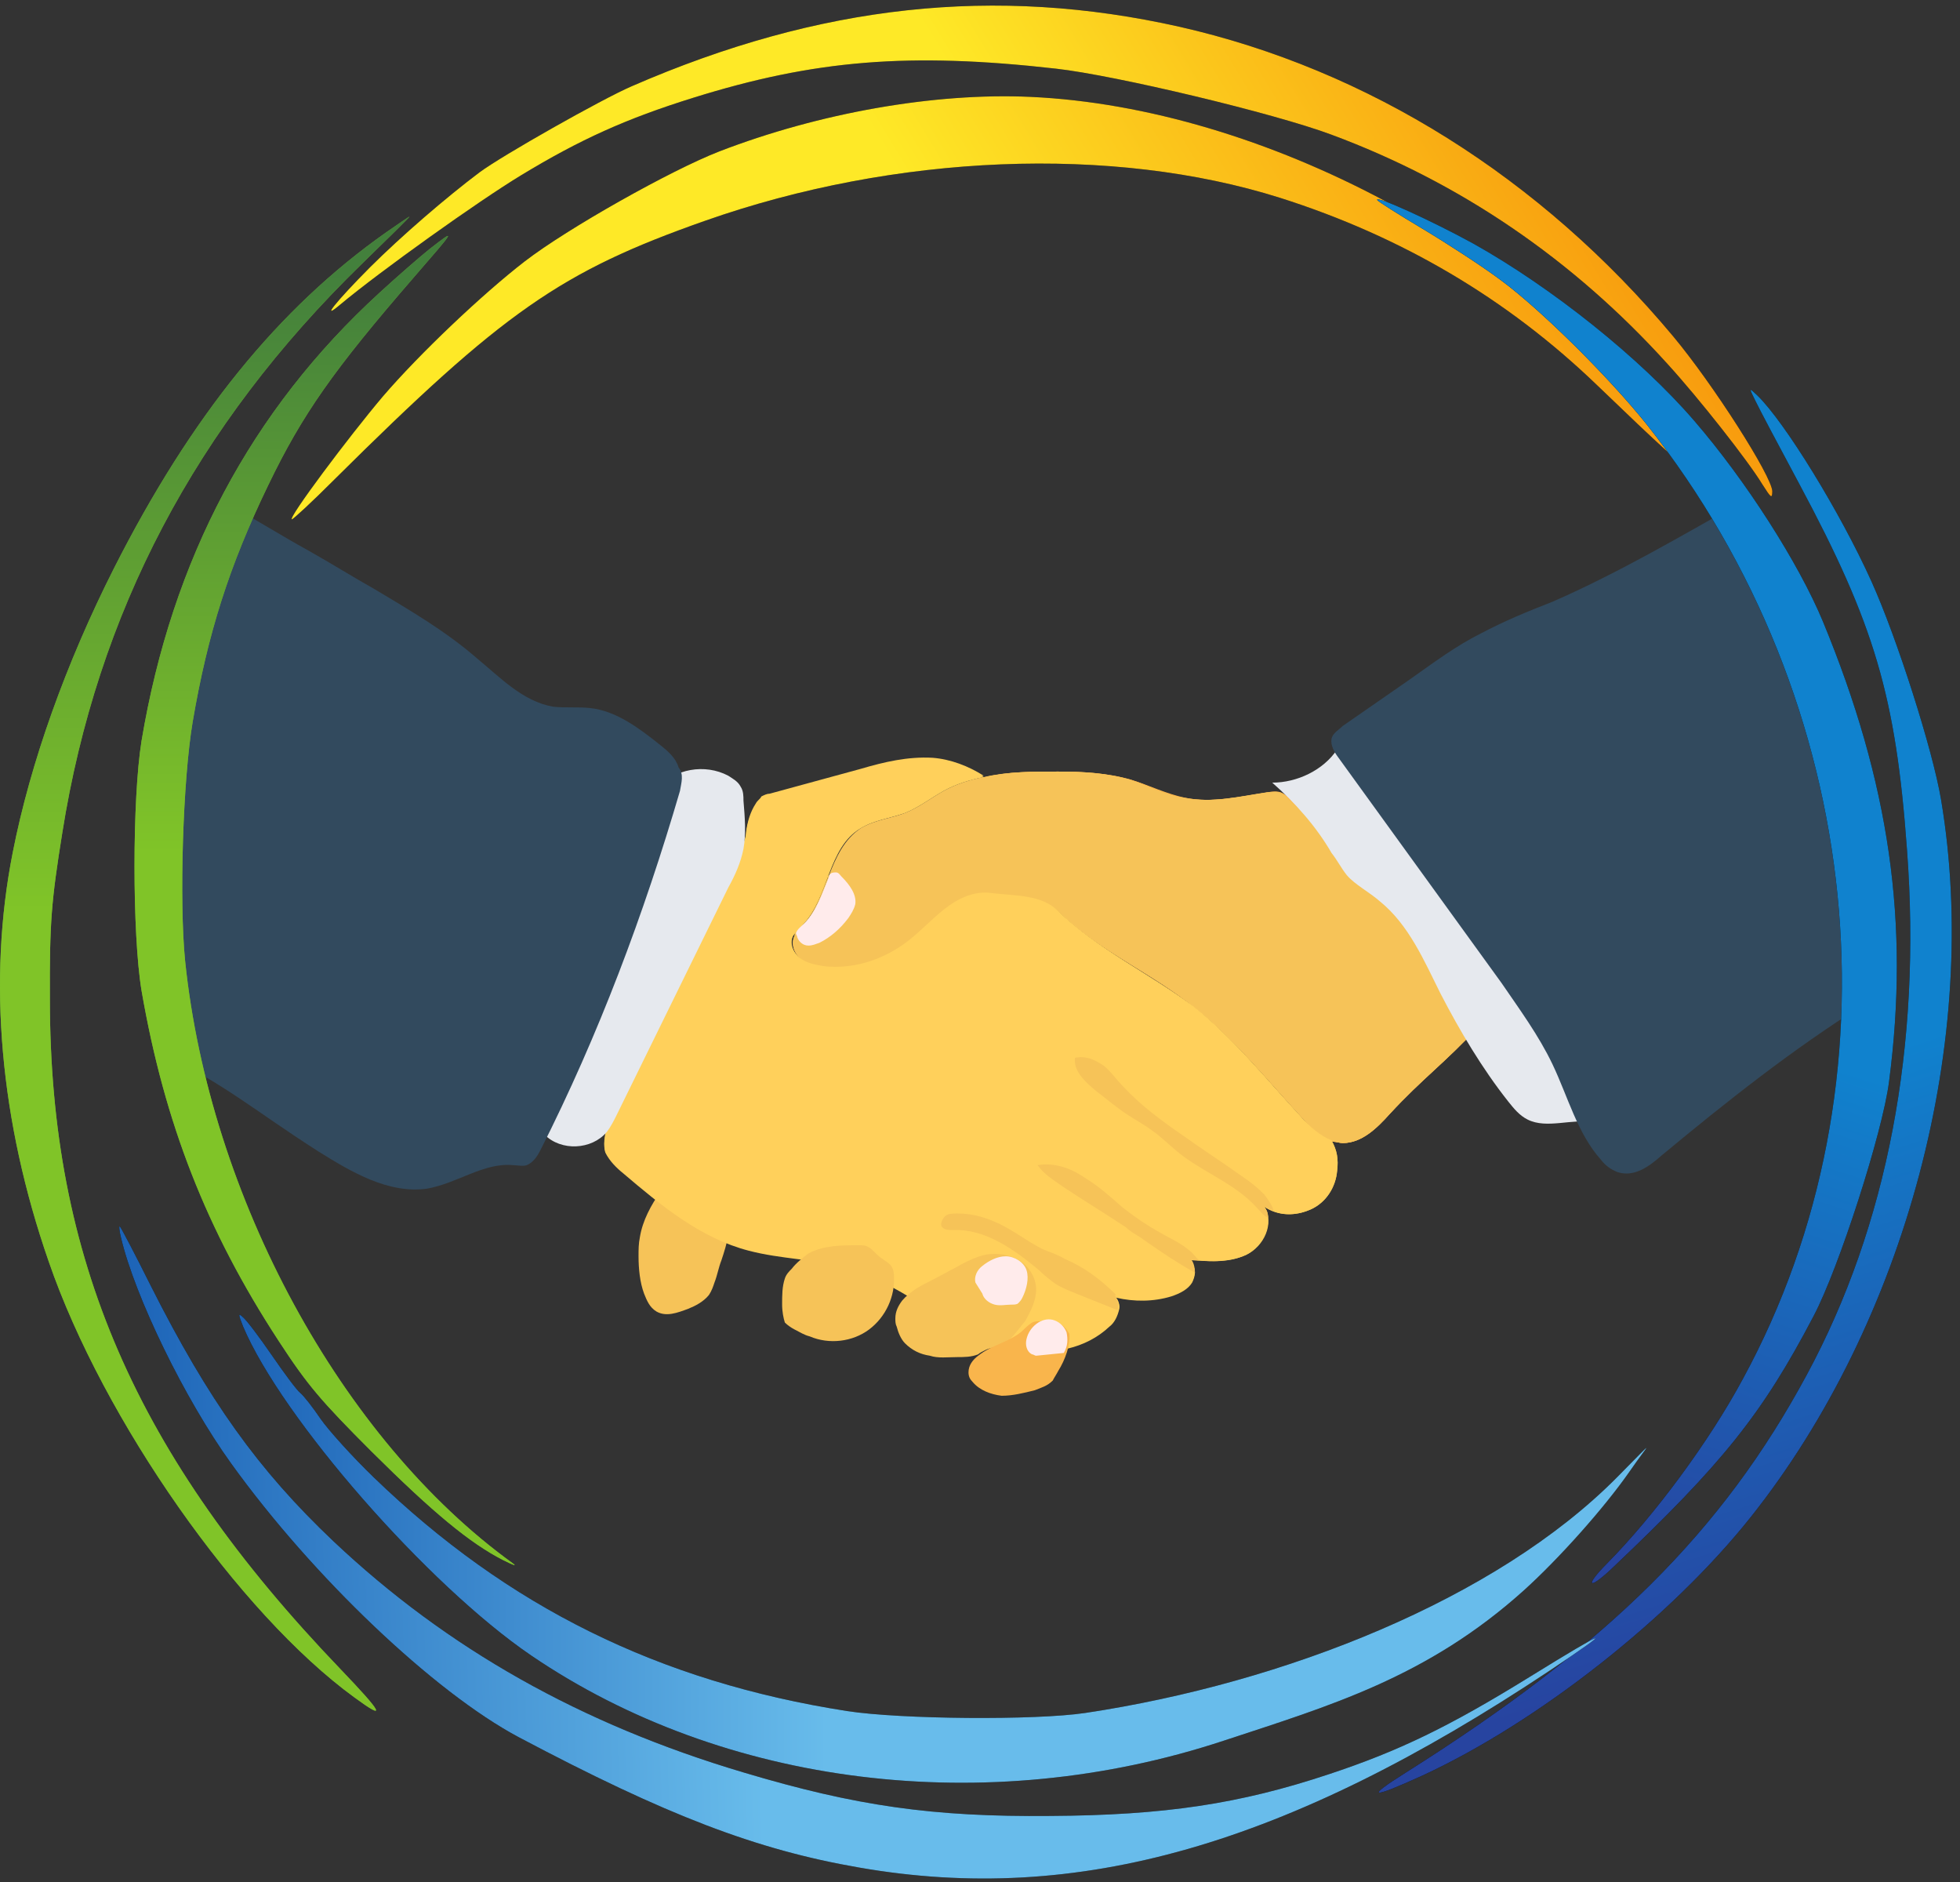 <svg width="125" height="120" viewBox="0 0 125 120" fill="none" xmlns="http://www.w3.org/2000/svg">
<rect x="0" y="0" width="125" height="120" fill="#333333" stroke="none"/>
<g clip-path="url(#clip0_9:3012)">
<path d="M40.723 80.104C40.723 79.663 40.723 79.311 40.811 78.871C40.987 77.814 41.516 76.846 42.132 75.965C42.22 75.877 42.308 75.701 42.396 75.613C42.484 75.525 42.66 75.525 42.748 75.525C43.365 75.525 43.981 75.525 44.597 75.525C44.773 75.525 44.861 75.525 45.038 75.525C45.214 75.525 45.302 75.701 45.478 75.789C45.918 76.141 46.182 76.582 46.358 77.11C46.711 78.167 46.358 79.311 46.006 80.368C45.83 80.808 45.742 81.337 45.566 81.777C45.478 82.041 45.39 82.305 45.214 82.569C44.861 83.009 44.333 83.274 43.893 83.45C43.189 83.714 42.484 83.978 41.868 83.626C41.428 83.362 41.251 82.921 41.075 82.481C40.811 81.777 40.723 80.896 40.723 80.104Z" fill="#F6C358"/>
<path d="M94.258 65.487C92.144 67.777 90.736 68.745 88.622 71.035C87.83 71.915 86.861 72.884 85.629 72.884C85.453 72.884 85.188 72.796 85.012 72.796C84.22 72.531 83.603 71.915 83.075 71.299C80.874 68.921 78.761 66.28 76.207 64.255C73.478 62.053 70.132 60.645 67.578 58.179C66.522 57.123 64.761 57.211 63.352 57.035C62.207 56.858 61.151 57.387 60.27 58.091C59.39 58.796 58.685 59.588 57.717 60.292C56.308 61.349 54.459 61.789 52.698 61.701C52.17 61.613 51.553 61.525 51.113 61.173C50.673 60.821 50.409 60.204 50.673 59.676C50.761 59.412 51.025 59.148 51.289 58.972C52.962 57.211 52.874 54.041 54.987 52.808C55.868 52.28 56.836 52.192 57.805 51.84C58.685 51.487 59.478 50.871 60.27 50.431C61.063 49.991 61.943 49.726 62.824 49.55C64.321 49.198 65.906 49.198 67.49 49.198C69.075 49.198 70.66 49.286 72.157 49.726C73.302 50.079 74.358 50.607 75.591 50.871C77.352 51.223 79.113 50.783 80.874 50.519C81.226 50.431 81.578 50.431 81.843 50.607C82.019 50.695 82.195 50.871 82.283 50.959C82.811 51.487 83.427 52.016 83.956 52.544C88.006 56.33 92.144 60.38 94.258 65.487Z" fill="#F9B54C"/>
<path d="M94.258 65.487C92.144 67.777 90.736 68.745 88.622 71.035C87.83 71.915 86.861 72.884 85.629 72.884C85.453 72.884 85.188 72.796 85.012 72.796C84.22 72.531 83.603 71.915 83.075 71.299C80.874 68.921 78.761 66.28 76.207 64.255C73.478 62.053 70.132 60.645 67.578 58.179C66.522 57.123 64.761 57.211 63.352 57.035C62.207 56.858 61.151 57.387 60.27 58.091C59.39 58.796 58.685 59.588 57.717 60.292C56.308 61.349 54.459 61.789 52.698 61.701C52.522 61.701 52.346 61.701 52.17 61.613C51.817 61.525 51.377 61.437 51.113 61.173C50.673 60.821 50.409 60.204 50.673 59.676C50.761 59.412 51.025 59.148 51.289 58.972C52.082 58.179 52.434 57.035 52.874 55.978C53.314 54.745 53.843 53.513 54.987 52.808C55.868 52.28 56.924 52.192 57.805 51.84C58.685 51.487 59.478 50.871 60.27 50.431C61.063 49.991 61.943 49.726 62.824 49.55C64.321 49.198 65.906 49.198 67.49 49.198C69.075 49.198 70.66 49.286 72.157 49.726C73.302 50.079 74.358 50.695 75.591 50.871C77.352 51.223 79.113 50.783 80.874 50.519C81.226 50.519 81.578 50.431 81.843 50.607C82.019 50.695 82.195 50.871 82.283 50.959C82.811 51.487 83.427 52.016 83.956 52.544C88.006 56.33 92.144 60.38 94.258 65.487Z" fill="#F9B54C"/>
<path d="M94.258 65.487C92.144 67.777 90.736 68.745 88.622 71.035C87.83 71.915 86.861 72.884 85.629 72.884C85.453 72.884 85.188 72.796 85.012 72.796C84.22 72.531 83.603 71.915 83.075 71.299C80.874 68.921 78.761 66.28 76.207 64.255C73.478 62.053 70.132 60.645 67.578 58.179C66.522 57.123 64.761 57.211 63.352 57.035C62.207 56.858 61.151 57.387 60.27 58.091C59.39 58.796 58.685 59.588 57.717 60.292C56.308 61.349 54.459 61.789 52.698 61.701C52.522 61.701 52.346 61.701 52.17 61.613C51.817 61.525 51.377 61.437 51.113 61.173C50.673 60.821 50.409 60.204 50.673 59.676V59.588C50.761 59.324 51.025 59.148 51.201 58.972C51.993 58.179 52.346 57.035 52.786 55.978C52.786 55.89 52.786 55.89 52.874 55.802C53.314 54.657 53.843 53.513 54.899 52.808C55.78 52.28 56.836 52.192 57.717 51.84C58.597 51.487 59.39 50.871 60.182 50.431C60.975 49.991 61.855 49.726 62.736 49.55C64.233 49.198 65.817 49.198 67.402 49.198C68.987 49.198 70.572 49.286 72.069 49.726C73.214 50.079 74.27 50.695 75.503 50.871C77.264 51.223 79.025 50.783 80.786 50.519C81.138 50.519 81.49 50.431 81.754 50.607C81.931 50.695 82.107 50.871 82.195 50.959C82.723 51.487 83.339 52.016 83.868 52.544C88.006 56.33 92.144 60.38 94.258 65.487Z" fill="#F6C358"/>
<path d="M85.276 74.645C85.188 75.701 84.572 76.67 83.603 77.11C82.635 77.55 81.49 77.55 80.609 76.934C81.314 77.991 80.609 79.487 79.465 80.016C78.32 80.544 76.999 80.456 75.767 80.28C76.207 80.544 76.295 81.248 76.031 81.689C75.767 82.129 75.238 82.393 74.71 82.569C73.566 82.921 72.245 82.921 71.1 82.657C71.628 83.097 71.276 84.066 70.748 84.506C69.251 85.915 67.05 86.355 65.025 85.915C62.999 85.563 61.15 84.506 59.389 83.45C57.628 82.393 55.867 81.337 53.842 80.72C51.905 80.192 49.792 80.192 47.767 79.663C44.685 78.871 42.132 76.758 39.754 74.733C39.314 74.38 38.874 73.94 38.61 73.412C38.434 72.796 38.61 72.179 38.786 71.651C40.018 67.513 41.427 63.462 43.188 59.5C43.54 58.62 43.981 57.739 44.597 56.947C45.654 55.538 47.503 54.657 47.591 52.984C47.679 52.368 47.855 51.752 48.207 51.223C48.295 51.047 48.471 50.959 48.559 50.783C48.735 50.695 48.911 50.607 49.087 50.607C51.025 50.079 52.962 49.55 54.899 49.022C56.396 48.582 57.892 48.23 59.477 48.318C60.622 48.406 61.767 48.846 62.735 49.462C61.855 49.638 60.974 49.903 60.182 50.343C59.301 50.783 58.597 51.399 57.716 51.752C56.748 52.104 55.779 52.192 54.899 52.72C52.786 53.953 52.874 57.123 51.201 58.884C51.025 59.148 50.761 59.324 50.584 59.588C50.32 60.116 50.584 60.733 51.025 61.085C51.465 61.437 52.081 61.525 52.609 61.613C54.37 61.789 56.132 61.261 57.628 60.204C58.509 59.588 59.301 58.708 60.182 58.003C61.062 57.299 62.119 56.77 63.264 56.947C64.76 57.123 66.433 57.035 67.49 58.091C70.043 60.557 73.301 62.053 76.119 64.167C78.672 66.192 80.786 68.833 82.987 71.211C83.515 71.827 84.219 72.443 84.924 72.708C85.276 73.324 85.364 73.94 85.276 74.645Z" fill="#FFD05B"/>
<path d="M85.276 74.645C85.188 75.701 84.572 76.67 83.603 77.11C82.811 77.462 81.93 77.55 81.138 77.198C80.962 77.11 80.786 77.022 80.609 76.934C80.786 77.11 80.874 77.374 80.874 77.638C80.962 78.519 80.345 79.575 79.465 80.016C78.496 80.456 77.352 80.456 76.295 80.368C76.119 80.368 75.943 80.368 75.767 80.28C76.031 80.456 76.207 80.808 76.207 81.16C76.207 81.336 76.119 81.601 76.031 81.777C75.767 82.217 75.238 82.481 74.71 82.657C73.566 83.009 72.333 83.009 71.188 82.745H71.1C71.364 82.921 71.452 83.273 71.364 83.538C71.276 83.89 71.1 84.33 70.748 84.594C69.251 86.003 67.05 86.443 65.025 86.003C62.999 85.651 61.15 84.594 59.389 83.538C57.628 82.481 55.867 81.336 53.842 80.808C51.905 80.28 49.792 80.28 47.767 79.751C44.685 78.959 42.132 76.846 39.754 74.821C39.314 74.469 38.874 74.028 38.61 73.5C38.434 72.972 38.61 72.355 38.786 71.739C40.018 67.601 41.427 63.55 43.188 59.588C43.54 58.708 43.981 57.827 44.597 57.035C45.654 55.626 47.503 54.745 47.591 53.072C47.679 52.456 47.855 51.84 48.207 51.311C48.295 51.135 48.471 51.047 48.559 50.871C48.735 50.783 48.911 50.695 49.087 50.695C51.025 50.167 52.962 49.638 54.899 49.11C56.396 48.67 57.892 48.318 59.477 48.406C60.622 48.494 61.767 48.934 62.735 49.55C61.855 49.726 60.974 49.991 60.182 50.431C59.389 50.871 58.597 51.487 57.716 51.84C56.748 52.192 55.779 52.28 54.899 52.808C52.786 54.041 52.874 57.211 51.201 58.972C51.025 59.236 50.761 59.412 50.584 59.676C50.32 60.204 50.584 60.821 51.025 61.173C51.465 61.525 52.081 61.613 52.609 61.701C54.37 61.877 56.132 61.349 57.628 60.292C58.509 59.676 59.301 58.796 60.182 58.091C61.062 57.387 62.119 56.858 63.264 57.035C64.76 57.211 66.433 57.123 67.49 58.179C70.043 60.645 73.301 62.053 76.119 64.255C78.672 66.28 80.786 68.921 82.987 71.299C83.515 71.915 84.219 72.531 84.924 72.796C85.276 73.324 85.364 73.94 85.276 74.645Z" fill="#FFD05B"/>
<path d="M49.88 83.186C49.88 82.569 49.88 82.041 50.056 81.513C50.145 81.249 50.321 81.072 50.497 80.896C50.761 80.544 51.201 80.192 51.553 79.928C52.522 79.399 53.666 79.399 54.811 79.399C54.987 79.399 55.163 79.399 55.34 79.487C55.692 79.664 55.956 80.104 56.308 80.28C56.396 80.368 56.572 80.456 56.66 80.544C56.924 80.72 57.012 81.072 57.012 81.337C57.1 82.657 56.484 83.978 55.428 84.77C54.371 85.563 52.874 85.739 51.641 85.211C51.289 85.123 51.025 84.947 50.673 84.77C50.497 84.682 50.233 84.506 50.056 84.33C49.968 84.066 49.88 83.626 49.88 83.186Z" fill="#F6C358"/>
<path d="M63.88 85.739C63.528 85.915 63.176 85.915 62.824 86.091C62.648 86.179 62.472 86.267 62.384 86.355C61.943 86.531 61.503 86.531 61.063 86.531C60.447 86.531 59.83 86.62 59.302 86.443C58.685 86.355 58.157 86.091 57.717 85.651C57.453 85.387 57.277 84.947 57.189 84.594C57.101 84.418 57.101 84.242 57.101 84.066C57.101 83.626 57.277 83.274 57.541 82.921C58.069 82.305 58.773 81.953 59.478 81.601C60.006 81.337 60.447 81.072 60.975 80.808C61.415 80.544 61.943 80.28 62.472 80.104C63.264 79.84 64.145 79.928 64.849 80.28C65.553 80.632 66.082 81.424 66.082 82.217C66.082 82.921 65.73 83.626 65.377 84.242C64.849 84.859 64.497 85.475 63.88 85.739Z" fill="#F6C358"/>
<path d="M67.49 87.412C67.402 87.588 67.226 87.852 67.138 88.028C66.786 88.38 66.434 88.469 65.993 88.645C65.289 88.821 64.585 88.997 63.88 88.997C63.176 88.909 62.471 88.645 62.031 88.116C61.855 87.94 61.767 87.764 61.767 87.5C61.767 87.06 62.031 86.708 62.383 86.443C63.264 85.739 64.409 85.563 65.201 84.859C65.377 84.682 65.553 84.506 65.817 84.33C65.993 84.242 66.17 84.242 66.346 84.242C66.698 84.154 67.138 84.154 67.49 84.33C67.843 84.506 68.019 84.77 68.195 85.035C68.283 85.739 67.931 86.708 67.49 87.412Z" fill="#F9B54C"/>
<path d="M80.61 76.934C80.786 77.11 80.874 77.374 80.874 77.638C80.61 77.55 80.434 77.286 80.169 77.022C78.761 75.437 76.647 74.733 75.063 73.412C74.534 72.972 74.006 72.443 73.478 72.091C73.037 71.739 72.509 71.475 71.981 71.123C71.276 70.682 70.572 70.066 69.868 69.538C69.251 69.009 68.547 68.393 68.547 67.601V67.513C68.547 67.424 68.635 67.424 68.723 67.424C69.339 67.337 69.868 67.601 70.396 67.953C70.836 68.305 71.188 68.833 71.629 69.274C72.773 70.506 74.094 71.475 75.503 72.443C76.736 73.324 77.968 74.116 79.201 74.997C79.729 75.349 80.169 75.701 80.61 76.141C80.874 76.494 81.138 76.846 81.226 77.198C80.962 77.11 80.786 77.022 80.61 76.934Z" fill="#F6C358"/>
<path d="M33.943 68.657C34.295 64.959 36.056 61.437 37.817 58.091C38.874 55.978 40.019 53.865 41.075 51.664C41.339 51.135 41.603 50.607 41.956 50.255C43.012 49.022 44.949 48.67 46.446 49.462C46.71 49.638 47.063 49.815 47.239 50.167C47.415 50.431 47.415 50.783 47.415 51.047C47.503 52.104 47.591 53.16 47.415 54.129C47.239 55.01 46.886 55.802 46.446 56.594C44.069 61.437 41.692 66.28 39.314 71.123C39.138 71.475 38.962 71.827 38.698 72.179C37.729 73.324 35.792 73.412 34.736 72.355C33.855 71.387 33.767 69.978 33.943 68.657Z" fill="#E6E9EE"/>
<path d="M43.365 50.431C41.075 58.267 38.17 66.016 34.472 73.324C34.295 73.676 34.031 74.116 33.591 74.293C33.327 74.38 32.975 74.293 32.711 74.293C30.862 74.116 29.189 75.437 27.252 75.789C24.786 76.141 22.409 74.733 20.296 73.412C16.157 70.77 14.491 69.201 10 67C9.824 64.975 9 62.025 9 60C9 49.786 9.73 40.393 14.484 32.117C16.245 33.085 17.918 34.142 19.679 35.11C21.088 35.903 22.497 36.783 23.906 37.576C26.107 38.896 28.396 40.217 30.421 41.978C31.918 43.211 33.327 44.708 35.264 45.06C36.056 45.148 36.849 45.06 37.641 45.148C39.314 45.324 40.811 46.469 42.132 47.525C42.572 47.877 43.101 48.318 43.277 48.934C43.629 49.374 43.453 49.903 43.365 50.431Z" fill="#324A5E"/>
<path d="M85.276 47.789C85.453 47.525 85.629 47.261 85.893 47.173C86.069 47.085 86.245 47.173 86.421 47.173C87.566 47.525 88.182 48.846 88.887 49.815C89.591 50.783 90.648 51.487 91.528 52.28C93.906 54.481 95.49 57.563 96.899 60.469C97.692 62.053 98.484 63.727 99.365 65.311C100.333 67.337 101.39 69.362 101.654 71.563C100.245 71.299 98.66 72.003 97.427 71.387C96.899 71.123 96.547 70.682 96.195 70.242C94.522 68.129 93.113 65.752 91.88 63.374C90.824 61.261 89.855 58.972 88.006 57.475C87.302 56.859 86.421 56.418 85.893 55.802C85.541 55.362 85.276 54.833 84.924 54.393C83.956 52.72 82.635 51.223 81.138 49.903C82.723 49.903 84.396 49.11 85.276 47.789Z" fill="#E6E9EE"/>
<path d="M119 60.028C119 61.437 118.912 62.758 118.824 64.079C114.333 66.896 110.107 70.242 105.968 73.676C105.176 74.38 104.207 75.085 103.151 74.733C102.711 74.557 102.358 74.293 102.094 73.94C100.597 72.267 99.981 69.89 99.013 67.865C98.132 66.016 96.899 64.343 95.755 62.67L85.365 48.318C85.101 47.965 84.836 47.525 84.924 47.085C85.013 46.733 85.365 46.557 85.629 46.292C87.038 45.324 88.535 44.267 89.943 43.299C91.44 42.242 92.849 41.186 94.434 40.393C95.931 39.601 97.428 38.984 99.013 38.368C103.239 36.519 107.289 34.142 111.34 31.852C116.182 40.129 119 49.727 119 60.028Z" fill="#324A5E"/>
<path d="M76.207 81.16C75.943 80.984 75.591 80.808 75.327 80.632C74.446 80.104 73.566 79.487 72.685 78.871C72.421 78.695 72.069 78.519 71.805 78.255C70.484 77.374 69.163 76.582 67.842 75.701C67.226 75.261 66.61 74.909 66.169 74.292C67.226 74.116 68.283 74.469 69.163 75.085C70.044 75.613 70.836 76.318 71.629 77.022C72.421 77.638 73.213 78.167 74.006 78.607C74.622 78.959 75.239 79.223 75.767 79.663C76.031 79.84 76.207 80.104 76.471 80.368C76.295 80.368 76.119 80.368 75.943 80.28C76.119 80.456 76.207 80.808 76.207 81.16Z" fill="#F6C358"/>
<path d="M71.276 83.538C70.396 83.186 69.515 82.833 68.635 82.481C68.195 82.305 67.754 82.129 67.314 81.865C66.962 81.601 66.61 81.336 66.257 80.984C64.673 79.663 62.824 78.343 60.798 78.431C60.534 78.431 60.27 78.431 60.094 78.255C59.918 78.079 60.094 77.726 60.27 77.55C60.446 77.374 60.798 77.374 61.062 77.374C61.855 77.374 62.647 77.55 63.44 77.902C64.496 78.343 65.465 79.135 66.522 79.663C66.962 79.84 67.49 80.016 67.93 80.28C69.163 80.808 70.22 81.6 71.188 82.569H71.1C71.276 82.921 71.364 83.186 71.276 83.538Z" fill="#F6C358"/>
<path d="M54.547 57.651C54.459 58.003 54.283 58.267 54.107 58.532C53.578 59.236 52.962 59.764 52.258 60.116C51.993 60.205 51.817 60.292 51.553 60.292C51.201 60.292 50.937 60.028 50.849 59.764C50.849 59.676 50.761 59.588 50.761 59.5C50.849 59.236 51.113 59.06 51.289 58.884C52.081 58.091 52.434 56.947 52.874 55.89C52.874 55.802 52.874 55.802 52.962 55.714C53.05 55.626 53.226 55.626 53.314 55.626C53.49 55.626 53.578 55.802 53.666 55.89C54.195 56.418 54.635 57.035 54.547 57.651Z" fill="#FFEBEB"/>
<path d="M62.208 81.777C62.119 81.425 62.295 80.984 62.648 80.72C63.088 80.368 63.616 80.104 64.145 80.104C64.673 80.104 65.289 80.456 65.465 80.984C65.641 81.513 65.465 82.217 65.201 82.745C65.113 82.921 65.025 83.01 64.937 83.098C64.849 83.186 64.673 83.186 64.497 83.186C64.145 83.186 63.792 83.274 63.44 83.186C63.088 83.098 62.736 82.833 62.648 82.481" fill="#FFEBEB"/>
<path d="M68.019 84.947C67.843 84.506 67.49 84.242 67.138 84.154C66.434 83.978 65.641 84.594 65.465 85.387C65.377 85.739 65.465 86.179 65.818 86.355C65.906 86.355 65.994 86.444 66.082 86.444L67.843 86.267C68.107 85.827 68.107 85.387 68.019 84.947Z" fill="#FFEBEB"/>
<g clip-path="url(#clip1_9:3012)">
<path d="M30.589 10.984C28.471 12.575 25.618 15.032 23.608 17.033C21.432 19.22 20.398 20.519 21.695 19.424C24.263 17.281 30.502 12.829 33.249 11.166C36.999 8.894 39.923 7.571 44.212 6.234C51.939 3.822 57.994 3.32 67.347 4.378C71.133 4.802 81.251 7.217 84.91 8.586C93.113 11.629 100.316 16.538 106.339 23.199C108.333 25.38 111.485 29.382 112.391 30.878C112.958 31.767 113.016 31.816 113.03 31.331C113.018 30.386 109.25 24.489 106.702 21.438C98.248 11.32 87.239 4.43 75.225 1.707C63.486 -0.931 52.286 0.279 40.292 5.498C38.381 6.32 32.019 9.922 30.589 10.984Z" fill="black"/>
<path d="M30.589 10.984C28.471 12.575 25.618 15.032 23.608 17.033C21.432 19.22 20.398 20.519 21.695 19.424C24.263 17.281 30.502 12.829 33.249 11.166C36.999 8.894 39.923 7.571 44.212 6.234C51.939 3.822 57.994 3.32 67.347 4.378C71.133 4.802 81.251 7.217 84.91 8.586C93.113 11.629 100.316 16.538 106.339 23.199C108.333 25.38 111.485 29.382 112.391 30.878C112.958 31.767 113.016 31.816 113.03 31.331C113.018 30.386 109.25 24.489 106.702 21.438C98.248 11.32 87.239 4.43 75.225 1.707C63.486 -0.931 52.286 0.279 40.292 5.498C38.381 6.32 32.019 9.922 30.589 10.984Z" fill="url(#paint0_linear_9:3012)"/>
<path d="M33.469 16.663C30.778 18.741 26.755 22.551 24.407 25.289C22.22 27.875 18.35 33.048 18.614 33.113C18.679 33.129 19.92 31.985 21.331 30.57C32.106 19.87 35.769 17.315 44.935 14.088C57.101 9.8 70.967 9.245 81.636 12.614C89.404 15.08 96.123 19.05 101.825 24.532C105.988 28.538 107.229 29.663 107.373 29.576C107.455 29.526 106.963 28.76 106.297 27.846C97.602 15.942 80.523 6.846 65.719 6.177C59.611 5.898 52.245 7.195 45.866 9.658C42.76 10.867 36.201 14.56 33.469 16.663Z" fill="black"/>
<path d="M33.469 16.663C30.778 18.741 26.755 22.551 24.407 25.289C22.22 27.875 18.35 33.048 18.614 33.113C18.679 33.129 19.92 31.985 21.331 30.57C32.106 19.87 35.769 17.315 44.935 14.088C57.101 9.8 70.967 9.245 81.636 12.614C89.404 15.08 96.123 19.05 101.825 24.532C105.988 28.538 107.229 29.663 107.373 29.576C107.455 29.526 106.963 28.76 106.297 27.846C97.602 15.942 80.523 6.846 65.719 6.177C59.611 5.898 52.245 7.195 45.866 9.658C42.76 10.867 36.201 14.56 33.469 16.663Z" fill="url(#paint1_linear_9:3012)"/>
<path d="M87.834 12.753C87.88 12.843 89.176 13.664 90.739 14.595C92.279 15.519 94.529 16.973 95.705 17.855C98.27 19.739 102.657 24.096 105.059 27.11C118.992 44.736 121.437 69.034 111.151 87.923C109.017 91.893 105.534 96.611 102.474 99.704C100.982 101.212 101.347 101.405 102.878 99.934C109.872 93.301 112.394 90.161 115.664 83.914C117.277 80.859 120.06 72.216 120.474 68.976C121.796 58.855 120.515 49.934 116.257 39.627C114.711 35.907 111.346 30.645 108.065 26.845C104.622 22.841 98.953 18.322 93.962 15.532C91.31 14.074 87.663 12.421 87.834 12.753Z" fill="black"/>
<path d="M87.834 12.753C87.88 12.843 89.176 13.664 90.739 14.595C92.279 15.519 94.529 16.973 95.705 17.855C98.27 19.739 102.657 24.096 105.059 27.11C118.992 44.736 121.437 69.034 111.151 87.923C109.017 91.893 105.534 96.611 102.474 99.704C100.982 101.212 101.347 101.405 102.878 99.934C109.872 93.301 112.394 90.161 115.664 83.914C117.277 80.859 120.06 72.216 120.474 68.976C121.796 58.855 120.515 49.934 116.257 39.627C114.711 35.907 111.346 30.645 108.065 26.845C104.622 22.841 98.953 18.322 93.962 15.532C91.31 14.074 87.663 12.421 87.834 12.753Z" fill="url(#paint2_linear_9:3012)"/>
<path d="M24.626 14.818C17.749 19.658 12.19 26.535 7.279 36.215C4.212 42.276 1.936 48.626 0.809 54.376C-0.796 62.499 -0.005 71.484 3.11 80.445C6.584 90.532 15.233 102.871 22.613 108.238C24.674 109.748 24.434 109.269 21.703 106.417C8.644 92.808 3.181 80.229 3.181 63.697C3.157 58.809 3.277 57.443 3.972 53.106C6.2 39.066 12.478 27.158 23.044 16.855C24.769 15.178 26.159 13.812 26.111 13.812C26.087 13.812 25.416 14.267 24.626 14.818Z" fill="#6AAB30"/>
<path d="M24.626 14.818C17.749 19.658 12.19 26.535 7.279 36.215C4.212 42.276 1.936 48.626 0.809 54.376C-0.796 62.499 -0.005 71.484 3.11 80.445C6.584 90.532 15.233 102.871 22.613 108.238C24.674 109.748 24.434 109.269 21.703 106.417C8.644 92.808 3.181 80.229 3.181 63.697C3.157 58.809 3.277 57.443 3.972 53.106C6.2 39.066 12.478 27.158 23.044 16.855C24.769 15.178 26.159 13.812 26.111 13.812C26.087 13.812 25.416 14.267 24.626 14.818Z" fill="url(#paint3_linear_9:3012)"/>
<path d="M27.405 15.873C26.806 16.352 25.369 17.598 24.195 18.676C16.024 26.151 10.969 35.639 9.028 47.236C8.429 50.926 8.429 59.576 9.028 63.17C10.489 71.603 13.173 78.456 17.773 85.5C19.618 88.328 20.457 89.31 23.715 92.569C27.621 96.45 29.969 98.391 32.077 99.469C32.748 99.805 33.012 99.9 32.676 99.661C21.775 91.778 13.365 76.324 11.807 61.277C11.424 57.467 11.664 49.728 12.286 46.038C13.245 40.408 14.611 36.095 17.102 30.943C19.283 26.415 21.271 23.588 26.423 17.645C29.082 14.579 29.106 14.555 27.405 15.873Z" fill="#6AAB30"/>
<path d="M27.405 15.873C26.806 16.352 25.369 17.598 24.195 18.676C16.024 26.151 10.969 35.639 9.028 47.236C8.429 50.926 8.429 59.576 9.028 63.17C10.489 71.603 13.173 78.456 17.773 85.5C19.618 88.328 20.457 89.31 23.715 92.569C27.621 96.45 29.969 98.391 32.077 99.469C32.748 99.805 33.012 99.9 32.676 99.661C21.775 91.778 13.365 76.324 11.807 61.277C11.424 57.467 11.664 49.728 12.286 46.038C13.245 40.408 14.611 36.095 17.102 30.943C19.283 26.415 21.271 23.588 26.423 17.645C29.082 14.579 29.106 14.555 27.405 15.873Z" fill="url(#paint4_linear_9:3012)"/>
<path d="M111.959 25.572C112.187 26.052 113.453 28.44 114.755 30.866C119.551 39.823 120.91 44.394 121.619 54.178C122.558 66.655 120.366 78.145 115.229 87.657C109.842 97.651 102.567 104.879 89.65 113.026C87.052 114.66 87.4 114.725 90.716 113.214C98.102 109.8 106.544 103.156 111.642 96.75C121.569 84.275 126.361 66.196 123.789 50.97C123.254 47.796 120.98 40.675 119.352 37.07C117.369 32.672 113.813 26.891 112.069 25.209C111.53 24.702 111.53 24.702 111.959 25.572Z" fill="black"/>
<path d="M111.959 25.572C112.187 26.052 113.453 28.44 114.755 30.866C119.551 39.823 120.91 44.394 121.619 54.178C122.558 66.655 120.366 78.145 115.229 87.657C109.842 97.651 102.567 104.879 89.65 113.026C87.052 114.66 87.4 114.725 90.716 113.214C98.102 109.8 106.544 103.156 111.642 96.75C121.569 84.275 126.361 66.196 123.789 50.97C123.254 47.796 120.98 40.675 119.352 37.07C117.369 32.672 113.813 26.891 112.069 25.209C111.53 24.702 111.53 24.702 111.959 25.572Z" fill="url(#paint5_linear_9:3012)"/>
<path d="M7.719 78.924C8.606 82.683 11.788 89.221 14.748 93.322C19.942 100.539 27.681 107.89 33.071 110.761C42.508 115.757 48.236 117.947 54.793 119.079C68.727 121.509 82.076 117.677 98.835 106.52C103.177 103.624 102.584 103.811 97.6 106.896C92.405 110.107 89.219 111.647 84.735 113.133C79.066 115.017 74.271 115.746 66.985 115.788C59.508 115.859 54.571 115.155 47.407 113.011C37.072 109.938 28.527 105.13 21.26 98.267C16.463 93.722 13.301 89.293 9.614 81.979C8.615 79.974 7.722 78.276 7.648 78.207C7.574 78.137 7.608 78.472 7.719 78.924Z" fill="black"/>
<path d="M7.719 78.924C8.606 82.683 11.788 89.221 14.748 93.322C19.942 100.539 27.681 107.89 33.071 110.761C42.508 115.757 48.236 117.947 54.793 119.079C68.727 121.509 82.076 117.677 98.835 106.52C103.177 103.624 102.584 103.811 97.6 106.896C92.405 110.107 89.219 111.647 84.735 113.133C79.066 115.017 74.271 115.746 66.985 115.788C59.508 115.859 54.571 115.155 47.407 113.011C37.072 109.938 28.527 105.13 21.26 98.267C16.463 93.722 13.301 89.293 9.614 81.979C8.615 79.974 7.722 78.276 7.648 78.207C7.574 78.137 7.608 78.472 7.719 78.924Z" fill="url(#paint6_linear_9:3012)"/>
<path d="M15.497 84.566C17.965 90.412 27.261 101.05 33.874 105.555C46.166 113.917 62.938 115.977 78.032 110.994C84.789 108.765 91.001 106.967 97.183 101.408C99.411 99.396 102.314 96.151 103.944 93.803C105.165 92.03 105.806 91.494 103.098 94.225C95.407 101.964 81.962 107.304 69.215 109.221C66.004 109.7 57.451 109.628 54.025 109.101C42.044 107.232 32.389 102.464 23.835 94.198C22.469 92.88 20.96 91.203 20.456 90.484C19.953 89.741 19.378 88.999 19.139 88.807C18.923 88.639 18.108 87.537 17.318 86.387C16.527 85.237 15.712 84.159 15.497 83.991C15.185 83.703 15.185 83.775 15.497 84.566Z" fill="black"/>
<path d="M15.497 84.566C17.965 90.412 27.261 101.05 33.874 105.555C46.166 113.917 62.938 115.977 78.032 110.994C84.789 108.765 91.001 106.967 97.183 101.408C99.411 99.396 102.314 96.151 103.944 93.803C105.165 92.03 105.806 91.494 103.098 94.225C95.407 101.964 81.962 107.304 69.215 109.221C66.004 109.7 57.451 109.628 54.025 109.101C42.044 107.232 32.389 102.464 23.835 94.198C22.469 92.88 20.96 91.203 20.456 90.484C19.953 89.741 19.378 88.999 19.139 88.807C18.923 88.639 18.108 87.537 17.318 86.387C16.527 85.237 15.712 84.159 15.497 83.991C15.185 83.703 15.185 83.775 15.497 84.566Z" fill="url(#paint7_linear_9:3012)"/>
</g>
</g>
<defs>
<linearGradient id="paint0_linear_9:3012" x1="35.372" y1="43.329" x2="97.741" y2="5.551" gradientUnits="userSpaceOnUse">
<stop stop-color="#FEE927"/>
<stop offset="0.3" stop-color="#FEE927"/>
<stop offset="0.572" stop-color="#FEE927"/>
<stop offset="1" stop-color="#F89C0E"/>
</linearGradient>
<linearGradient id="paint1_linear_9:3012" x1="28.04" y1="48.682" x2="94.598" y2="8.366" gradientUnits="userSpaceOnUse">
<stop stop-color="#FEE927"/>
<stop offset="0.3" stop-color="#FEE927"/>
<stop offset="0.572" stop-color="#FEE927"/>
<stop offset="1" stop-color="#F89C0E"/>
</linearGradient>
<linearGradient id="paint2_linear_9:3012" x1="111.678" y1="18.212" x2="87.213" y2="94.185" gradientUnits="userSpaceOnUse">
<stop stop-color="#1082CE"/>
<stop offset="0.3" stop-color="#1082CE"/>
<stop offset="0.573" stop-color="#1082CE"/>
<stop offset="1" stop-color="#2744A0"/>
</linearGradient>
<linearGradient id="paint3_linear_9:3012" x1="13.056" y1="112.659" x2="13.056" y2="17.392" gradientUnits="userSpaceOnUse">
<stop stop-color="#80C428"/>
<stop offset="0.3" stop-color="#80C428"/>
<stop offset="0.573" stop-color="#80C428"/>
<stop offset="1" stop-color="#43803C"/>
</linearGradient>
<linearGradient id="paint4_linear_9:3012" x1="20.7" y1="102.98" x2="20.7" y2="18.229" gradientUnits="userSpaceOnUse">
<stop stop-color="#80C428"/>
<stop offset="0.3" stop-color="#80C428"/>
<stop offset="0.573" stop-color="#80C428"/>
<stop offset="1" stop-color="#43803C"/>
</linearGradient>
<linearGradient id="paint5_linear_9:3012" x1="89.222" y1="29.939" x2="112.951" y2="104.273" gradientUnits="userSpaceOnUse">
<stop stop-color="#1082CE"/>
<stop offset="0.3" stop-color="#1082CE"/>
<stop offset="0.573" stop-color="#1082CE"/>
<stop offset="1" stop-color="#2744A0"/>
</linearGradient>
<linearGradient id="paint6_linear_9:3012" x1="8.3" y1="99.861" x2="101.505" y2="96.874" gradientUnits="userSpaceOnUse">
<stop stop-color="#1C63B7"/>
<stop offset="0.428" stop-color="#68BCEB"/>
<stop offset="0.7" stop-color="#68BCEB"/>
<stop offset="1" stop-color="#68BCEB"/>
</linearGradient>
<linearGradient id="paint7_linear_9:3012" x1="15.263" y1="98.754" x2="102.809" y2="98.754" gradientUnits="userSpaceOnUse">
<stop stop-color="#1C63B7"/>
<stop offset="0.428" stop-color="#68BCEB"/>
<stop offset="0.7" stop-color="#68BCEB"/>
<stop offset="1" stop-color="#68BCEB"/>
</linearGradient>
<clipPath id="clip0_9:3012">
<rect width="125" height="120" fill="white"/>
</clipPath>
<clipPath id="clip1_9:3012">
<rect width="125.07" height="120" fill="white"/>
</clipPath>
</defs>
</svg>
